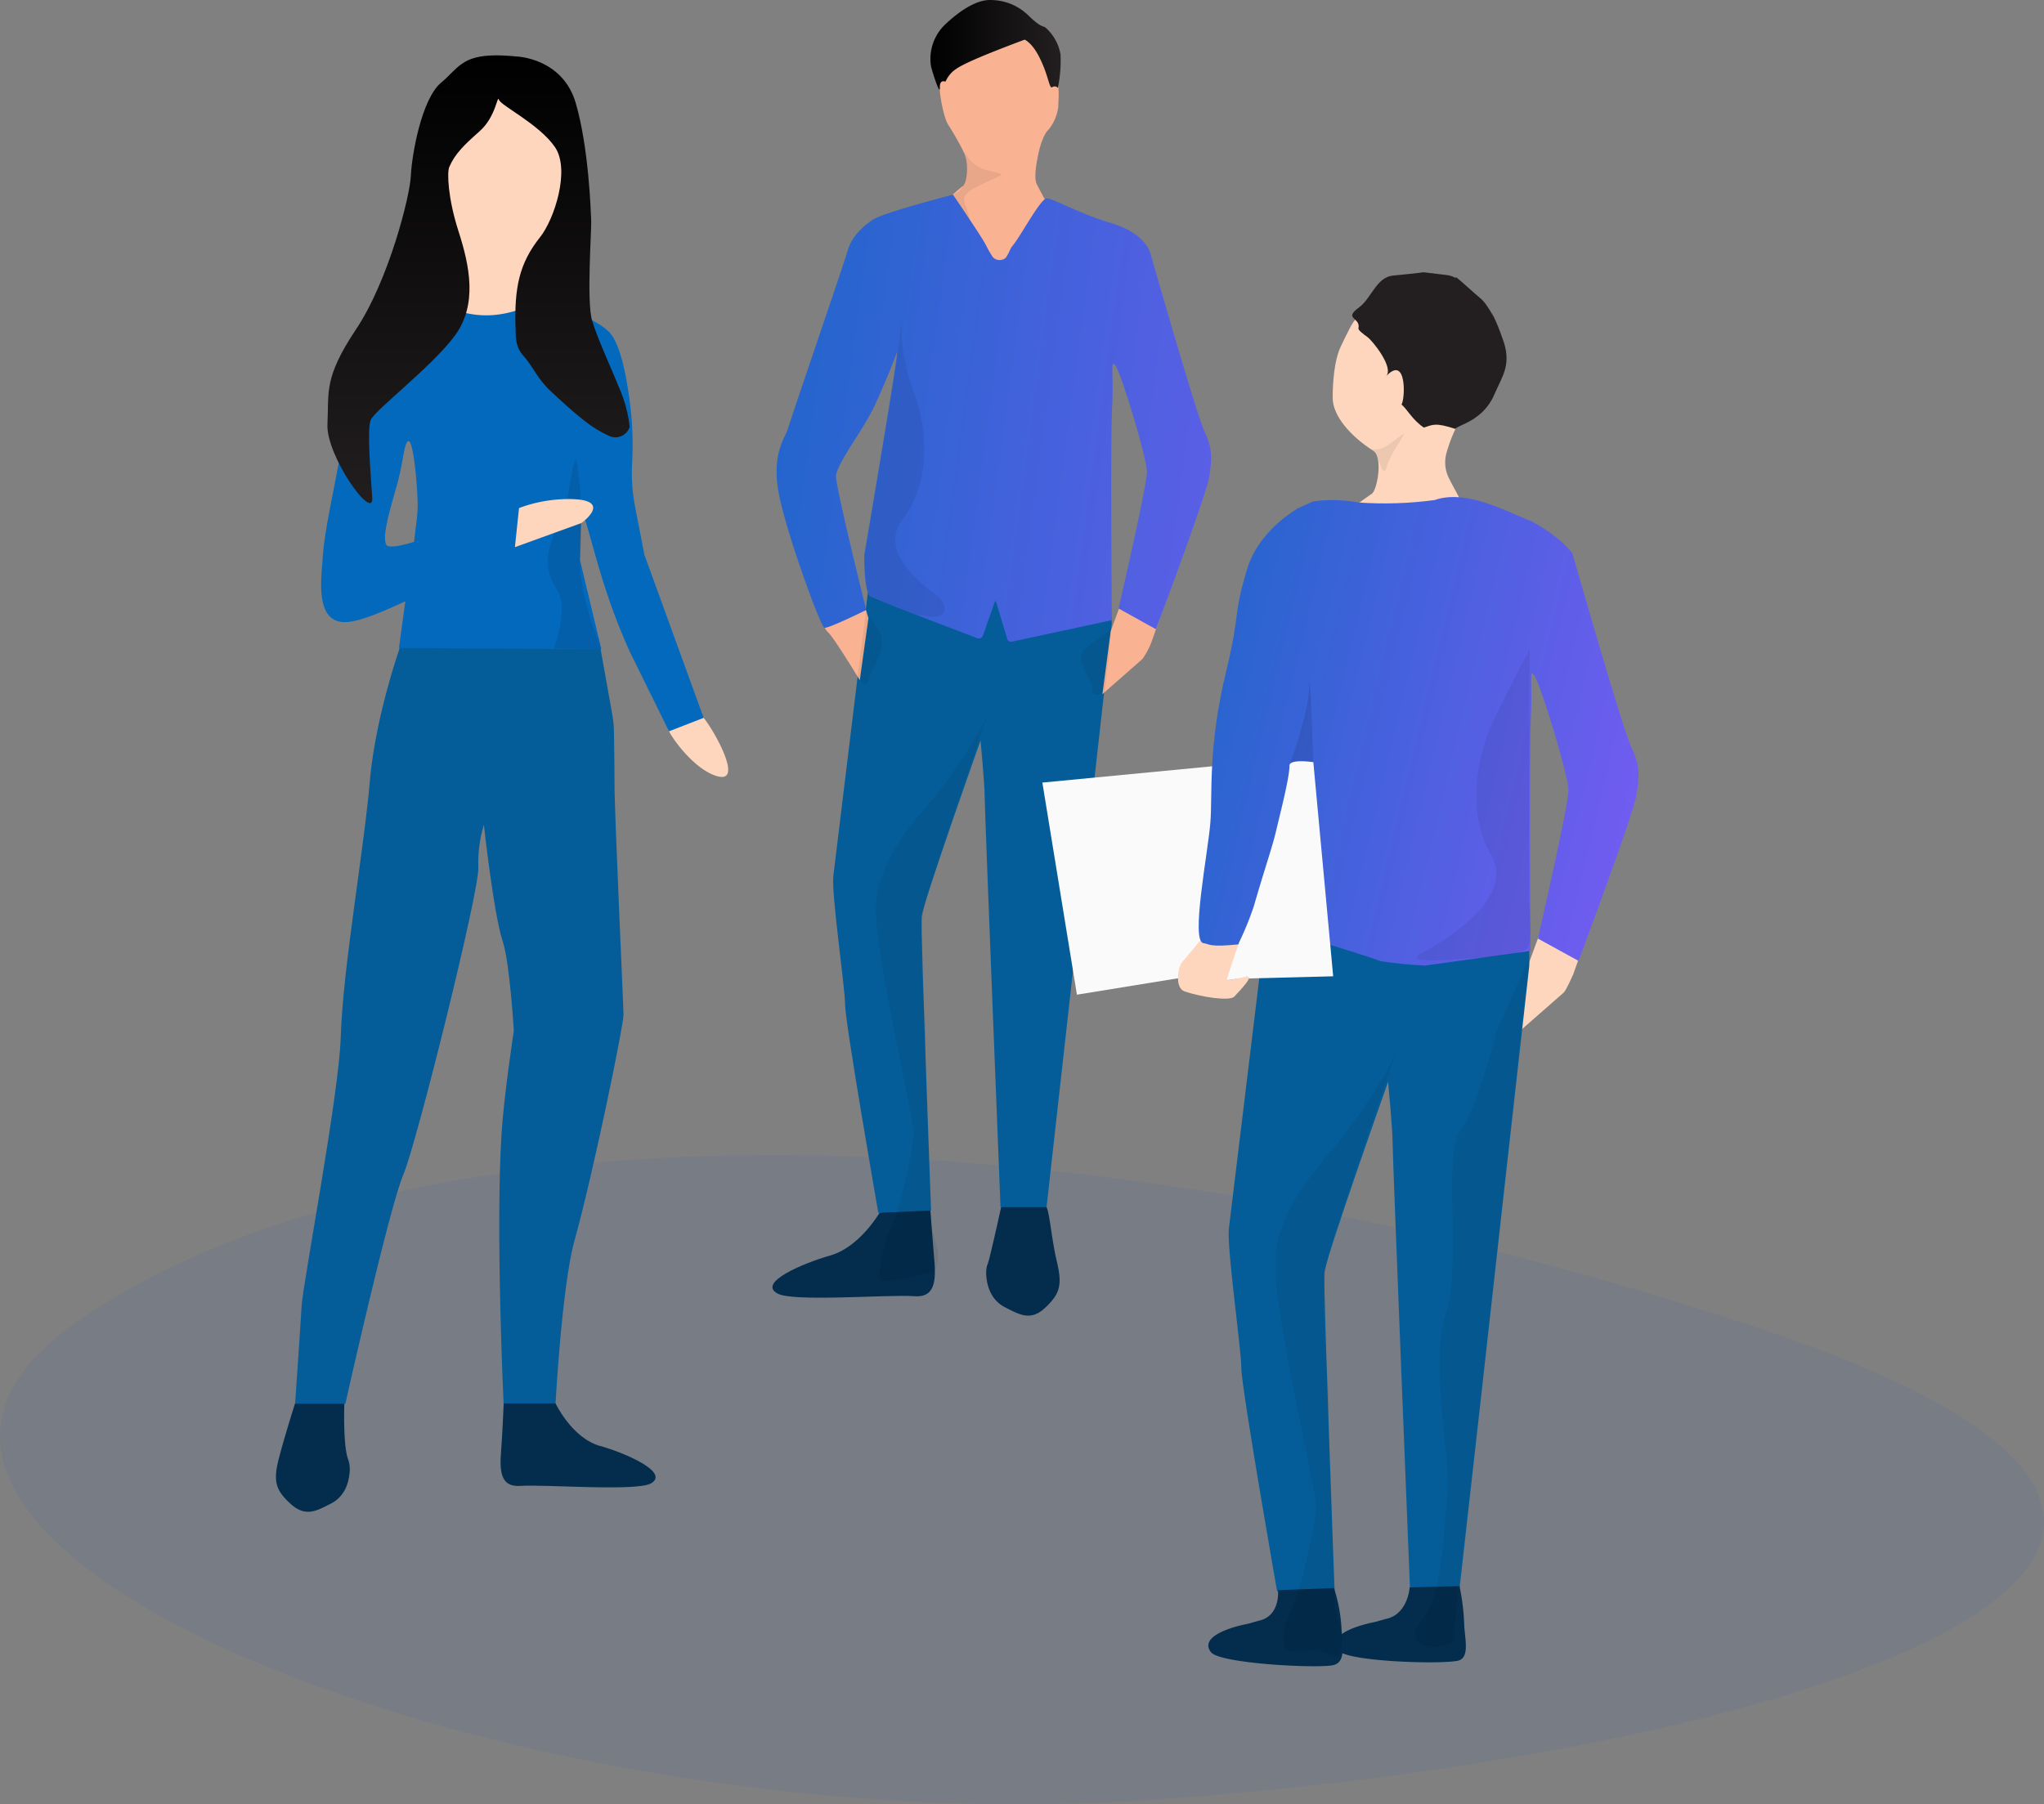<svg xmlns="http://www.w3.org/2000/svg" xmlns:xlink="http://www.w3.org/1999/xlink" width="480" height="423.822" viewBox="0 0 480 423.822">
  <rect x="0" y="0" width="480" height="423.822" fill="#808080" stroke="none"/>
  <defs>
    <linearGradient id="linear-gradient" x1="0.5" x2="0.5" y2="1" gradientUnits="objectBoundingBox">
      <stop offset="0"/>
      <stop offset="1" stop-color="#231f20"/>
    </linearGradient>
    <linearGradient id="linear-gradient-2" x1="0.5" x2="0.5" y2="1" gradientUnits="objectBoundingBox">
      <stop offset="0" stop-color="#045d99"/>
      <stop offset="1" stop-color="#045d99"/>
    </linearGradient>
    <linearGradient id="linear-gradient-3" x1="7.907" y1="7.533" x2="8.907" y2="7.533" xlink:href="#linear-gradient-2"/>
    <linearGradient id="linear-gradient-4" x1="5.627" y1="7.315" x2="6.627" y2="7.315" gradientUnits="objectBoundingBox">
      <stop offset="0" stop-color="#f9b393"/>
      <stop offset="1" stop-color="#fed6be"/>
    </linearGradient>
    <linearGradient id="linear-gradient-5" x1="-0.599" y1="0.711" x2="1.522" y2="1" gradientUnits="objectBoundingBox">
      <stop offset="0" stop-color="#0369bd"/>
      <stop offset="1" stop-color="#7a5bf5"/>
    </linearGradient>
    <linearGradient id="linear-gradient-6" x1="0.001" y1="0.505" x2="1.004" y2="0.505" xlink:href="#linear-gradient"/>
    <clipPath id="clip-path">
      <path id="Path_1591" data-name="Path 1591" d="M334.086,249.689l-12.093,32.855-2.1,16.018,10.182-8.923c.565-.476,1.688-3.009,2.289-4.345l6.09-17.09,4.49-27.252s-6.836-12.347-14.884-26.842Zm-6.023-35.579-.487-2.874-1.222-.218,1.709,3.107m-41-82.811a21.653,21.653,0,0,0-5.723.145c-.58.1-2.315,3.755-3.558,6.37-1.58,3.32-1.9,8.654-1.9,12.067,0,4.278,4.267,9.058,9.54,12.429,2.336,1.5.88,9.322-.342,10.073s-23.72,17.381-23.72,17.381l-2.346,13.149-13.237,73.2-4.552,5.51a4.832,4.832,0,0,0-1.507,2.7c-.3,1.642-.378,4.371,1.424,4.982,3.863,1.315,10.544,2.341,11.622,1.212,8.058-8.436-.119-2.755-1.714-4.278l3.558-8.97-5.137-5.764,4.811-2.123,13.413-68.88,58.662,10.508c-10.441-18.867-22.13-40.054-23.176-42.255a8.286,8.286,0,0,1-.627-5.769,36.581,36.581,0,0,1,3.107-7.706c.9-1.305,1.393-3.775,1.694-5.179s.264-.963-.989.264c-.342.331-1.419.388-1.906-1.8s-6.96-5.267-10.125-7.944c0,0-3.366-.865-6.733-2.02" transform="translate(-239.55 -131.19)"/>
    </clipPath>
    <linearGradient id="linear-gradient-7" x1="-2.302" y1="-0.406" x2="-2.292" y2="-0.406" xlink:href="#linear-gradient-4"/>
    <clipPath id="clip-path-2">
      <path id="Path_1592" data-name="Path 1592" d="M342.845,111.253c1.139.849,4.418,3.92,5.635,4.889,1.326,1.077,2.123,2.548,3.294,4.464a45.331,45.331,0,0,1,1.984,4.879c2.46,6.3.036,9.042-1.875,13.507-2.641,6.153-8.638,7.1-9.11,7.986-4.749-1.554-5.3-.968-7.39-.306-2.662-1.771-3.827-4.19-5.251-5.433.875-1.248,1.269-11.813-3.625-6.639,1.932-2.035-3.242-8.369-4.33-9.156s-2.258-1.673-2.16-2.118c.57-2.548-3.625-2.129.083-4.837,2.978-2.17,4.112-7.131,8.012-7.525,2.419-.243,5.505-.518,7.944-.88,1.745-.264,3.144.575,4.635.751a5.49,5.49,0,0,1,2.248.756" transform="translate(-318.552 -110.032)" fill="url(#linear-gradient)"/>
    </clipPath>
    <linearGradient id="linear-gradient-8" x1="-80.482" y1="-10.843" x2="-79.257" y2="-10.843" xlink:href="#linear-gradient"/>
    <clipPath id="clip-path-3">
      <path id="Path_1593" data-name="Path 1593" d="M262.571,473.662c-.518,4.542,2.936,28.308,2.936,32.845S274,559.451,274,559.451l13.413-.606s-2.672-71.3-2.408-74.768,14.957-44.86,14.957-44.86,1.067,10.948,1.067,14.418,4.065,104.278,4.065,104.278h11.694l16.619-148.5-.316-2.859-61.329-8.509s-8.649,71.076-9.187,75.612" transform="translate(-262.518 -398.05)" fill="url(#linear-gradient-2)"/>
    </clipPath>
    <linearGradient id="linear-gradient-9" x1="1.024" y1="0.827" x2="1.946" y2="0.827" xlink:href="#linear-gradient-2"/>
    <clipPath id="clip-path-4">
      <path id="Path_1594" data-name="Path 1594" d="M272.2,214.936c-7.054,4.4-10.508,9.742-11.849,14.154-3.47,11.394-1.5,9.809-4.956,24.113-4.361,18.017-3.185,29.168-3.713,35.538-.606,7.354-4.661,27.857-1.631,28.324,1.554.238,1.3.984,8.162.3,1.766-.171,5.64-15.185,5.64-15.185s-.238,9.762,1.668,10.715c1.683.839,21.363,6.577,26.122,8.4a101.666,101.666,0,0,0,10.43,1.036l24.786-3.444s-.347-46.957.083-54.8c.43-7.68-.518-11.963.829-9.881,1.523,2.32,8,23.424,8,27s-7.162,34.787-7.162,34.787l9.524,5.241s12.854-34.285,13.569-38.811.953-6.9-1.186-11.425S336.7,225.512,336.7,225.512s-2.589-3.781-9.762-7.618c-4.951-1.792-14.967-7.613-22.575-4.91a88.43,88.43,0,0,1-17.992.575,32.7,32.7,0,0,0-10.56-.249" transform="translate(-248.933 -212.279)" fill="#0369bd"/>
    </clipPath>
    <linearGradient id="linear-gradient-10" x1="0.021" y1="0.449" x2="1.096" y2="0.688" xlink:href="#linear-gradient-5"/>
    <clipPath id="clip-path-5">
      <rect id="Rectangle_1145" data-name="Rectangle 1145" width="28.795" height="144.943"/>
    </clipPath>
    <clipPath id="clip-path-6">
      <rect id="Rectangle_1146" data-name="Rectangle 1146" width="78.839" height="34.238" transform="translate(0 78.358) rotate(-83.67)"/>
    </clipPath>
    <clipPath id="clip-path-7">
      <path id="Path_1606" data-name="Path 1606" d="M281.68,417.65s-6.876,18.2-8.333,35-6.368,44.069-6.849,60.295c-.393,13.394-8.915,58.032-9.193,63.147-.244,4.471-1.524,22.946-1.524,22.946h11.8S277.845,553.049,281.2,545.2c3.123-7.337,17.872-66.649,17.614-72.13a30.818,30.818,0,0,1,1.3-10.067s2.283,21,4.458,27.539c1.612,4.851,2.574,20.846,2.574,20.846s-2.337,15.25-2.9,24.389c-1.416,23.034.5,63.181.5,63.181h12.194s1.5-27.614,4.444-38.236c4.525-16.259,11.517-50.539,11.517-53.032,0-2.256-2.134-47.525-2.107-54.2,0-2.866-.061-9.119-.135-12.438a25.573,25.573,0,0,0-.393-3.936l-3.191-17.872Z" transform="translate(-255.78 -417.65)" fill="#045d99"/>
    </clipPath>
    <linearGradient id="linear-gradient-11" x1="-0.494" y1="1.28" x2="-1.297" y2="1.28" xlink:href="#linear-gradient-2"/>
    <clipPath id="clip-path-8">
      <path id="Path_1607" data-name="Path 1607" d="M231.351,222.994c3.387.562,8.055,4.288,15.771,7.134,4.431,1.633,10.027,23.515,10.027,23.515l.081-.088-2.127,1.965c.44.44-.2,1.545-.2,2.168l.393,2.459,3.32.44L253.2,292.6l5.135,22.025,8.807,17.675.677,18.752s7.615,12.411,7.452,13.834,5.982,7.825,9.911,10.23c2.52,3.076,9.349,15.27,3.387,13.766-5.623-1.416-11.077-9.41-11.517-10.636-4.471-12.465-6.544-13.929-6.958-14.992-6.294-16.131-10.88-31.3-10.291-43.853.21-4.349-36.3,9.769-24.308-4.79,8.739-10.616-22.221-39.767-14.864-70.789,3.557-14.986,5.806-20.2,9.146-20.846Z" transform="translate(-219.492 -222.98)"/>
    </clipPath>
    <linearGradient id="linear-gradient-12" x1="4.732" y1="-0.498" x2="4.724" y2="-0.498" xlink:href="#linear-gradient-4"/>
    <linearGradient id="linear-gradient-13" x1="-5.493" y1="5.351" x2="-6.583" y2="4.67" xlink:href="#linear-gradient-5"/>
    <linearGradient id="linear-gradient-14" x1="38.548" y1="-29.775" x2="38.486" y2="-29.775" xlink:href="#linear-gradient-4"/>
    <clipPath id="clip-path-9">
      <path id="Path_1610" data-name="Path 1610" d="M298.153,218.118s10.738.386,13.807,10.934,3.523,25.236,3.631,27.546c.108,2.425-1.131,18.969.21,23.549,1.186,4.065,4.681,11.578,6.775,16.781a32.048,32.048,0,0,1,1.809,6.382l.244,1.8a3.509,3.509,0,0,1-4.708,2.188,27.836,27.836,0,0,1-3.11-1.64c-3.272-1.965-7.96-6.355-10.643-8.841-3.347-3.1-4.214-5.9-6.538-8.441-1.843-2.032-1.734-4.288-1.8-6.192-.339-9.8.867-15.487,5.765-21.645,3.313-4.16,7.134-15.765,3.489-21.13s-12.777-9.789-13.156-11.131-.677,4.024-4.607,7.452c-3.469,3.076-5.718,5.217-7.066,8.353-.528,1.233-.345,7.249,2.168,15.067,2.629,8.163,4.519,17.248-.854,24.538s-18.8,17.492-19.748,19.8,0,12.526.352,18.292-10.907-9.844-10.521-17.33-.962-10.738,6.714-22.248,12.662-31.265,12.872-36.062,2.493-18.027,7.1-21.869c3.936-3.279,4.783-6.422,12.987-6.422a48.459,48.459,0,0,1,4.851.285" transform="translate(-253.64 -217.84)"/>
    </clipPath>
  </defs>
  <g id="Group_1486" data-name="Group 1486" transform="translate(-131.862 -2353)">
    <path id="Path_1614" data-name="Path 1614" d="M4500.061,2677.97c73.27-52.06,229.115-53.988,393.174,0s5.952,102.191-142.515,111.833S4426.792,2730.03,4500.061,2677.97Z" transform="translate(-4351 -13.886)" fill="#0052cc" opacity="0.06"/>
    <g id="Group_1485" data-name="Group 1485" transform="translate(196.667 2353)">
      <g id="Man_simple" transform="translate(116.592 0)">
        <g id="Group_1469" data-name="Group 1469" transform="translate(0 283.285)">
          <path id="Path_1579" data-name="Path 1579" d="M73.269,332.637c-1.329-5.582-1.772-12.759-2.658-12.937h-.975l-9.392.089s-1.949,8.949-2.924,12.671c-.089.266-.266.886-.443,1.329a7.269,7.269,0,0,0-.177,1.949c.177,3.367,1.506,6.291,4.519,7.8,3.367,1.684,5.937,3.278,9.392,0S74.6,338.219,73.269,332.637Z" transform="translate(-6.507 -319.7)" fill="#032c4d"/>
          <path id="Path_1580" data-name="Path 1580" d="M37.132,320.7l-11.873.62s-4.7,8.152-11.608,10.1c-6.468,1.861-17.19,6.38-12.4,8.949,3.544,2.038,26.4.177,31.987.62,4.165.354,5.316-2.215,4.873-7.8C37.753,329.029,37.132,320.7,37.132,320.7Z" transform="translate(-0.053 -319.814)" fill="#032c4d"/>
        </g>
        <path id="Path_1581" data-name="Path 1581" d="M24.7,153.3s-7.975,65.569-8.506,69.822,2.747,26.139,2.747,30.3,7.8,48.911,7.8,48.911l12.4-.532s-2.481-65.835-2.215-69.025S50.749,191.4,50.749,191.4s.975,10.1.975,13.291,3.721,96.316,3.721,96.316h10.81L81.584,163.844l-.266-2.658Z" transform="translate(-1.885 -17.457)" fill="url(#linear-gradient-3)"/>
        <path id="Path_1582" data-name="Path 1582" d="M60.244,10.4s-11.873,4.608-14.532,5.671-4.165,4.342-4.165,4.342-1.329-.8-1.329,1.418,1.063,7.266,1.949,8.595a72.616,72.616,0,0,1,3.81,6.734c1.063,2.3.709,7.089-.443,7.8S24.358,63.741,24.358,63.741L7.7,115.045,9.915,131.26l3.367,15.949s-.709,1.152.709,2.481,7.443,11.253,7.443,11.253l2.038-14.62-6.823-21.709-2.392-18.253L30.206,73.754,85.5,83.589l6.025,35.531-11.164,30.3-1.949,14.8,9.392-8.24a17.964,17.964,0,0,0,2.127-3.987l5.582-15.772,4.165-25.164S64.763,48.147,62.991,44.425c-.8-1.684.089-5.759.532-7.8.443-1.861,1.329-4.253,2.215-4.962a10.655,10.655,0,0,0,2.3-5.316c0-1.329.532-6.468-.8-5.228-.266.354-1.241-1.24-1.684-3.278A14.915,14.915,0,0,0,60.244,10.4Z" transform="translate(-0.924 -1.176)" fill="url(#linear-gradient-4)"/>
        <path id="Path_1583" data-name="Path 1583" d="M54.979,66.4a2.2,2.2,0,0,1-3.013-.089,24.727,24.727,0,0,1-1.684-2.924C49.4,61.613,42.574,51.6,42.574,51.6s-16.215,4.165-18.785,5.848c-2.658,1.772-5.051,4.165-5.937,7.266s-13.38,39.519-14,41.734-3.81,5.759-2.3,14.709,9.924,31.9,10.81,32.164,9.835-4.165,9.835-4.165-7.089-28.531-7.089-31.367,6.38-10.9,8.949-16.392,4.43-10.278,5.316-12.671-7.62,47.4-7.62,47.4-.177,9.038,1.506,9.924c1.595.8,20.645,8.063,25.076,9.747a1.067,1.067,0,0,0,1.24-.532h0l2.835-8.063c0-.089.089-.177.177-.089a.087.087,0,0,1,.089.089l2.658,8.772a.911.911,0,0,0,1.063.62l23.481-5.051s-.354-43.329.089-50.595c.354-7.089-.532-11.076.8-9.127,1.418,2.127,7.354,21.62,7.354,24.9S81.472,148.8,81.472,148.8l8.772,4.873s11.873-31.633,12.494-35.8.886-6.38-1.063-10.544-12.759-42-12.759-42-1.063-4.608-9.038-7S65.966,52.4,64.548,52.486s-5.848,8.418-7.8,10.9C55.865,64.359,56.042,64.8,54.979,66.4Z" transform="translate(-0.178 -5.87)" fill="url(#linear-gradient-5)"/>
        <path id="Path_1584" data-name="Path 1584" d="M64.054,9.3s-13.38,4.873-16.126,6.911a6.663,6.663,0,0,0-2.481,2.924s-1.418-.62-1.329,1.418-1.595-3.19-2.038-4.873a11.15,11.15,0,0,1,3.19-9.835C48.9,2.391,52.889-.178,56.256,0A12.667,12.667,0,0,1,65.028,3.72c2.658,2.57,3.278,2.392,3.81,2.658a10.857,10.857,0,0,1,3.633,6.38,31.613,31.613,0,0,1-.62,7.886.99.99,0,0,0-1.329-.177c-.709.532-.886-3.013-3.19-7.354C65.649,9.923,64.054,9.3,64.054,9.3Z" transform="translate(-4.823 0.01)" fill="url(#linear-gradient-6)"/>
        <path id="Path_1585" data-name="Path 1585" d="M53.9,188.7c-1.506,4.43-7.443,13.114-11.342,18.342S26.7,223.257,27.5,236.636s8.861,47.848,8.861,50.949-3.013,17.721-5.316,22.24-3.367,12.582-2.215,12.582a32.449,32.449,0,0,0,6.468-.886c1.949-.443,3.9-.886,5.759-1.506.8-.354.975-2.924.975-2.924a9.55,9.55,0,0,0-.354-3.19,34.97,34.97,0,0,1-1.24-5.051c-.443-12.582-1.595-41.734-1.329-43.772.443-3.81-2.658-23.038.177-32.519S53.9,188.7,53.9,188.7Z" transform="translate(-3.175 -21.49)" opacity="0.07"/>
        <path id="Path_1586" data-name="Path 1586" d="M24.638,161.7,22.6,177.472s2.038,3.278,2.658.532,4.873-7.886,2.215-11.607S24.638,161.7,24.638,161.7Z" transform="translate(-2.622 -18.414)" opacity="0.07"/>
        <path id="Path_1587" data-name="Path 1587" d="M88.983,166.6l-.709,7.532-.886,7.266s-3.013,2.215-2.924-.62-5.051-7.089-1.152-9.924S88.983,166.6,88.983,166.6Z" transform="translate(-9.372 -18.972)" opacity="0.07"/>
        <path id="Path_1588" data-name="Path 1588" d="M47.675,50.344c.532-.089-2.57.709.177-.177C52.548,48.661,50.6,39.8,50.6,39.8s.443,3.278,4.873,4.608,5.582.354-1.063,3.456-3.19,4.165-2.747,8.24" transform="translate(-5.368 -4.526)" opacity="0.07"/>
        <path id="Path_1589" data-name="Path 1589" d="M31.843,95.544,24.4,140.734s.089,8.063,1.506,9.215,6.2,1.949,7.266,2.747,12.582,4.608,9.57-1.861c-.709-1.418-16.215-10.1-9.3-19.228s5.671-21.709,2.392-30.481A40.113,40.113,0,0,1,33.172,85Z" transform="translate(-2.827 -9.676)" opacity="0.07"/>
      </g>
      <g id="man_with_documents" transform="translate(179.978 63.797)">
        <path id="Path_1590" data-name="Path 1590" d="M63.57,233.833l8.115,49.821,30.255-4.915,1.776-48.76Z" transform="translate(-63.57 -113.807)" fill="#fafafa"/>
        <g id="Group_1470" data-name="Group 1470" transform="translate(31.845 10.958)" clip-path="url(#clip-path)">
          <rect id="Rectangle_1141" data-name="Rectangle 1141" width="168.393" height="181.418" transform="translate(-64.768 -13.89)" fill="url(#linear-gradient-7)"/>
        </g>
        <g id="Group_1471" data-name="Group 1471" transform="translate(72.76 0)" clip-path="url(#clip-path-2)">
          <rect id="Rectangle_1142" data-name="Rectangle 1142" width="38.391" height="41.706" transform="translate(-6.072 36.061) rotate(-83.1)" fill="url(#linear-gradient-8)"/>
        </g>
        <g id="Group_1472" data-name="Group 1472" transform="translate(43.74 149.163)" clip-path="url(#clip-path-3)">
          <rect id="Rectangle_1143" data-name="Rectangle 1143" width="71.029" height="161.262" transform="translate(-0.418 -0.435)" fill="url(#linear-gradient-9)"/>
        </g>
        <g id="Group_1473" data-name="Group 1473" transform="translate(36.704 52.953)" clip-path="url(#clip-path-4)">
          <rect id="Rectangle_1144" data-name="Rectangle 1144" width="157.362" height="146.714" transform="translate(-53.795 -34.621)" fill="url(#linear-gradient-10)"/>
        </g>
        <path id="Path_1595" data-name="Path 1595" d="M265.014,714.831c5.339-1.036,4.661-7.219,4.661-7.219l13.149-.482a36.933,36.933,0,0,1,1.766,9.467c.114,3.4,1.284,8.017-2.072,8.659-4.008.761-26.444-.4-28.551-3.045-2.745-3.439,3.822-5.769,8.8-6.733" transform="translate(-214.344 -397.897)" fill="#032c4d"/>
        <path id="Path_1596" data-name="Path 1596" d="M322.705,713.977c5.339-1.036,5.7-7.478,5.7-7.478l11.7-.249a52.065,52.065,0,0,1,1.1,8.882c.109,3.4,1.419,7.97-1.476,8.628-3.977.9-25.983.238-28.091-2.4-2.745-3.439,3.827-5.769,8.8-6.733" transform="translate(-242.147 -397.473)" fill="#032c4d"/>
        <g id="Group_1475" data-name="Group 1475" transform="translate(54.84 182.323)" opacity="0.07">
          <g id="Group_1474" data-name="Group 1474" clip-path="url(#clip-path-5)">
            <path id="Path_1597" data-name="Path 1597" d="M312.137,463.17c-1.657,4.842-8.11,14.232-12.243,19.82s-17.147,17.531-16.319,32.058,9.628,51.789,9.628,55.15-3.294,19.219-5.769,24.061-2.02,9.907-.782,9.907a11.858,11.858,0,0,0,5.407,0c2.139-.575,5,1.745,6.215,1.186.849-.4,1.036-3.138,1.036-3.138a9.534,9.534,0,0,0-.4-3.485,33.756,33.756,0,0,1-1.367-5.479c-.518-13.652-1.678-45.233-1.45-47.439.43-4.143-2.848-24.968.145-35.217s15.925-47.4,15.925-47.4" transform="translate(-283.751 -462.605)"/>
          </g>
        </g>
        <g id="Group_1477" data-name="Group 1477" transform="translate(83.453 84.779)" opacity="0.07">
          <g id="Group_1476" data-name="Group 1476" transform="translate(0)" clip-path="url(#clip-path-6)">
            <path id="Path_1598" data-name="Path 1598" d="M374.218,291.99l-.119,48.376s1.212,10.254-.471,11.394-8.6,1.994-10.684,1.994c-1.424,0-20.545,2.232-13.735-1.17,3.05-1.528,22.15-12.248,16.055-22.787s-3.294-24.025,1.191-33.119,7.856-15.236,7.856-15.236Z" transform="translate(-343.321 -277.448)"/>
          </g>
        </g>
        <path id="Path_1599" data-name="Path 1599" d="M326.73,187.155a5.055,5.055,0,0,0,3.568-.518c.575-.337,2.672-1.833,3.7-2.657,2.217-1.771-2.45,3.946-3.32,7.219-.968,3.625-2.025-2.331-2.807-3.169a3.107,3.107,0,0,0-1.145-.875Z" transform="translate(-249.735 -145.522)" opacity="0.07"/>
        <path id="Path_1600" data-name="Path 1600" d="M366.23,438.577s-4.475,18.017-8.447,23.305c-4.283,5.7.44,31.788-3.532,43.27-3.755,10.85,1.326,34.44.44,41.949-.725,6.153-.88,19.447-4.107,26.842-1.1,2.517-3.444,4.371-3.444,5.567,0,6.624,8.928,2.351,8.928,2.351l.466-5.873,6.122-51.841L373.925,421.3Z" transform="translate(-259.575 -260.096)" opacity="0.07"/>
        <path id="Path_1601" data-name="Path 1601" d="M290.1,315.956s4.428-12.108,4.635-18.411.963,17.608.963,17.608-3.724-1.129-5.6.8" transform="translate(-232.075 -199.923)" opacity="0.1"/>
        <path id="Path_1602" data-name="Path 1602" d="M286.663,382.629,282,332.336s-5.6-.849-5.6.8c0,2.776-2.035,10.648-3.107,15.179-.963,4.143-2.589,8.566-5.257,17.826a73.643,73.643,0,0,1-3.47,8.53l-2.864,8.452s-.741.875,4.449-.383h0s.658-.243.772.4h0Z" transform="translate(-218.369 -217.101)" fill="#fafafa"/>
      </g>
      <g id="Group_1483" data-name="Group 1483" transform="translate(0 12.993)">
        <g id="Group_1482" data-name="Group 1482" transform="translate(0 0)">
          <g id="Group_1484" data-name="Group 1484" transform="translate(0 316.08)">
            <path id="Path_1603" data-name="Path 1603" d="M355.219,684.651l11.517-.251s-.359,9.322.677,13.068c.061.237.264.847.4,1.287a8.094,8.094,0,0,1,.183,1.958c-.19,3.387-1.463,6.287-4.485,7.825-3.326,1.687-5.9,3.238-9.437,0s-4.133-5.311-2.656-10.914,3.834-12.974,3.834-12.974" transform="translate(-350.665 -684.4)" fill="#032c4d"/>
            <path id="Path_1604" data-name="Path 1604" d="M268.016,695.252c-6.619-1.883-10.426-9.972-10.426-9.972H245.4s-.318,7.6-.644,11.727c-.427,5.474.637,7.92,4.695,7.622,5.338-.386,27.1,1.355,30.533-.583,4.444-2.547-5.765-7.039-11.957-8.807" transform="translate(-191.921 -684.684)" fill="#032c4d"/>
          </g>
          <g id="Group_1479" data-name="Group 1479" transform="translate(4.493 135.365)" clip-path="url(#clip-path-7)">
            <path id="Path_1605" data-name="Path 1605" d="M52.44,384.312l105.1.542,1.579-185.532-105.1-.542Z" transform="translate(-69.377 -199.485)" fill="url(#linear-gradient-11)"/>
          </g>
          <g id="Group_1480" data-name="Group 1480" transform="translate(34.746 3.482)" clip-path="url(#clip-path-8)">
            <rect id="Rectangle_1148" data-name="Rectangle 1148" width="136.544" height="176.758" transform="translate(-41.526 0)" fill="url(#linear-gradient-12)"/>
          </g>
          <path id="Path_1608" data-name="Path 1608" d="M317.819,401.41,303.9,363.1l-2.188-11.307a41.394,41.394,0,0,1-.677-10.426,76.018,76.018,0,0,0-.569-14.159c-1.091-8.638-2.744-14.4-4.993-16.578-3.462-3.34-14.227-7.655-19.8-5.535-12.432,4.742-18.292-1.687-22.072-.434s-16.259,3.442-18.793,21-5.955,30.073-6.449,38.141c-.291,4.783-2.032,15.724,5.826,15.1s29.511-13.468,39.341-17.54,10.453-7.567,10.162-10.359-14.721,0-20.67,3.469-18.793,8.13-19.735,6.267.515-7.005,2.337-13.4c1.572-5.494,1.626-8.692,2.405-10.406,1.551-3.435,2.642,10.84,2.642,14.755a38.975,38.975,0,0,1-.447,4.857s-.217,2.154-.434,3.536c-1.172,7.391-3.516,24.917-3.516,24.917h0l47.524.312-5.02-21c.135.251-.068-12.73.867-10.331,1.8,4.62,4.153,17.269,10.921,32.071l9.119,18.522Z" transform="translate(-217.382 -245.789)" fill="url(#linear-gradient-13)"/>
          <path id="Path_1609" data-name="Path 1609" d="M276.053,402.59s-5.806-14.139-4.932-22.56a92.167,92.167,0,0,0-.806-21.367c-.379-2.391-1.755,5.244-2.168,8.685-.847,7.066-.034.976-3.164,8.319s-.569,10.731.969,13.549c2.29,4.166-.969,13.211-.969,13.211Z" transform="translate(-199.667 -263.113)" opacity="0.1"/>
          <path id="hand" d="M267.256,373.806l-.962,9.186,15.582-5.65s8.075-5.731-3.225-5.643A33.352,33.352,0,0,0,267.256,373.806Z" transform="translate(-210.177 -267.464)" fill="url(#linear-gradient-14)"/>
          <g id="Group_1481" data-name="Group 1481" transform="translate(12.078 0)" clip-path="url(#clip-path-9)">
            <rect id="Rectangle_1149" data-name="Rectangle 1149" width="71.947" height="109.682" transform="translate(-0.946 -0.007)" fill="url(#linear-gradient)"/>
          </g>
        </g>
      </g>
    </g>
  </g>
</svg>
